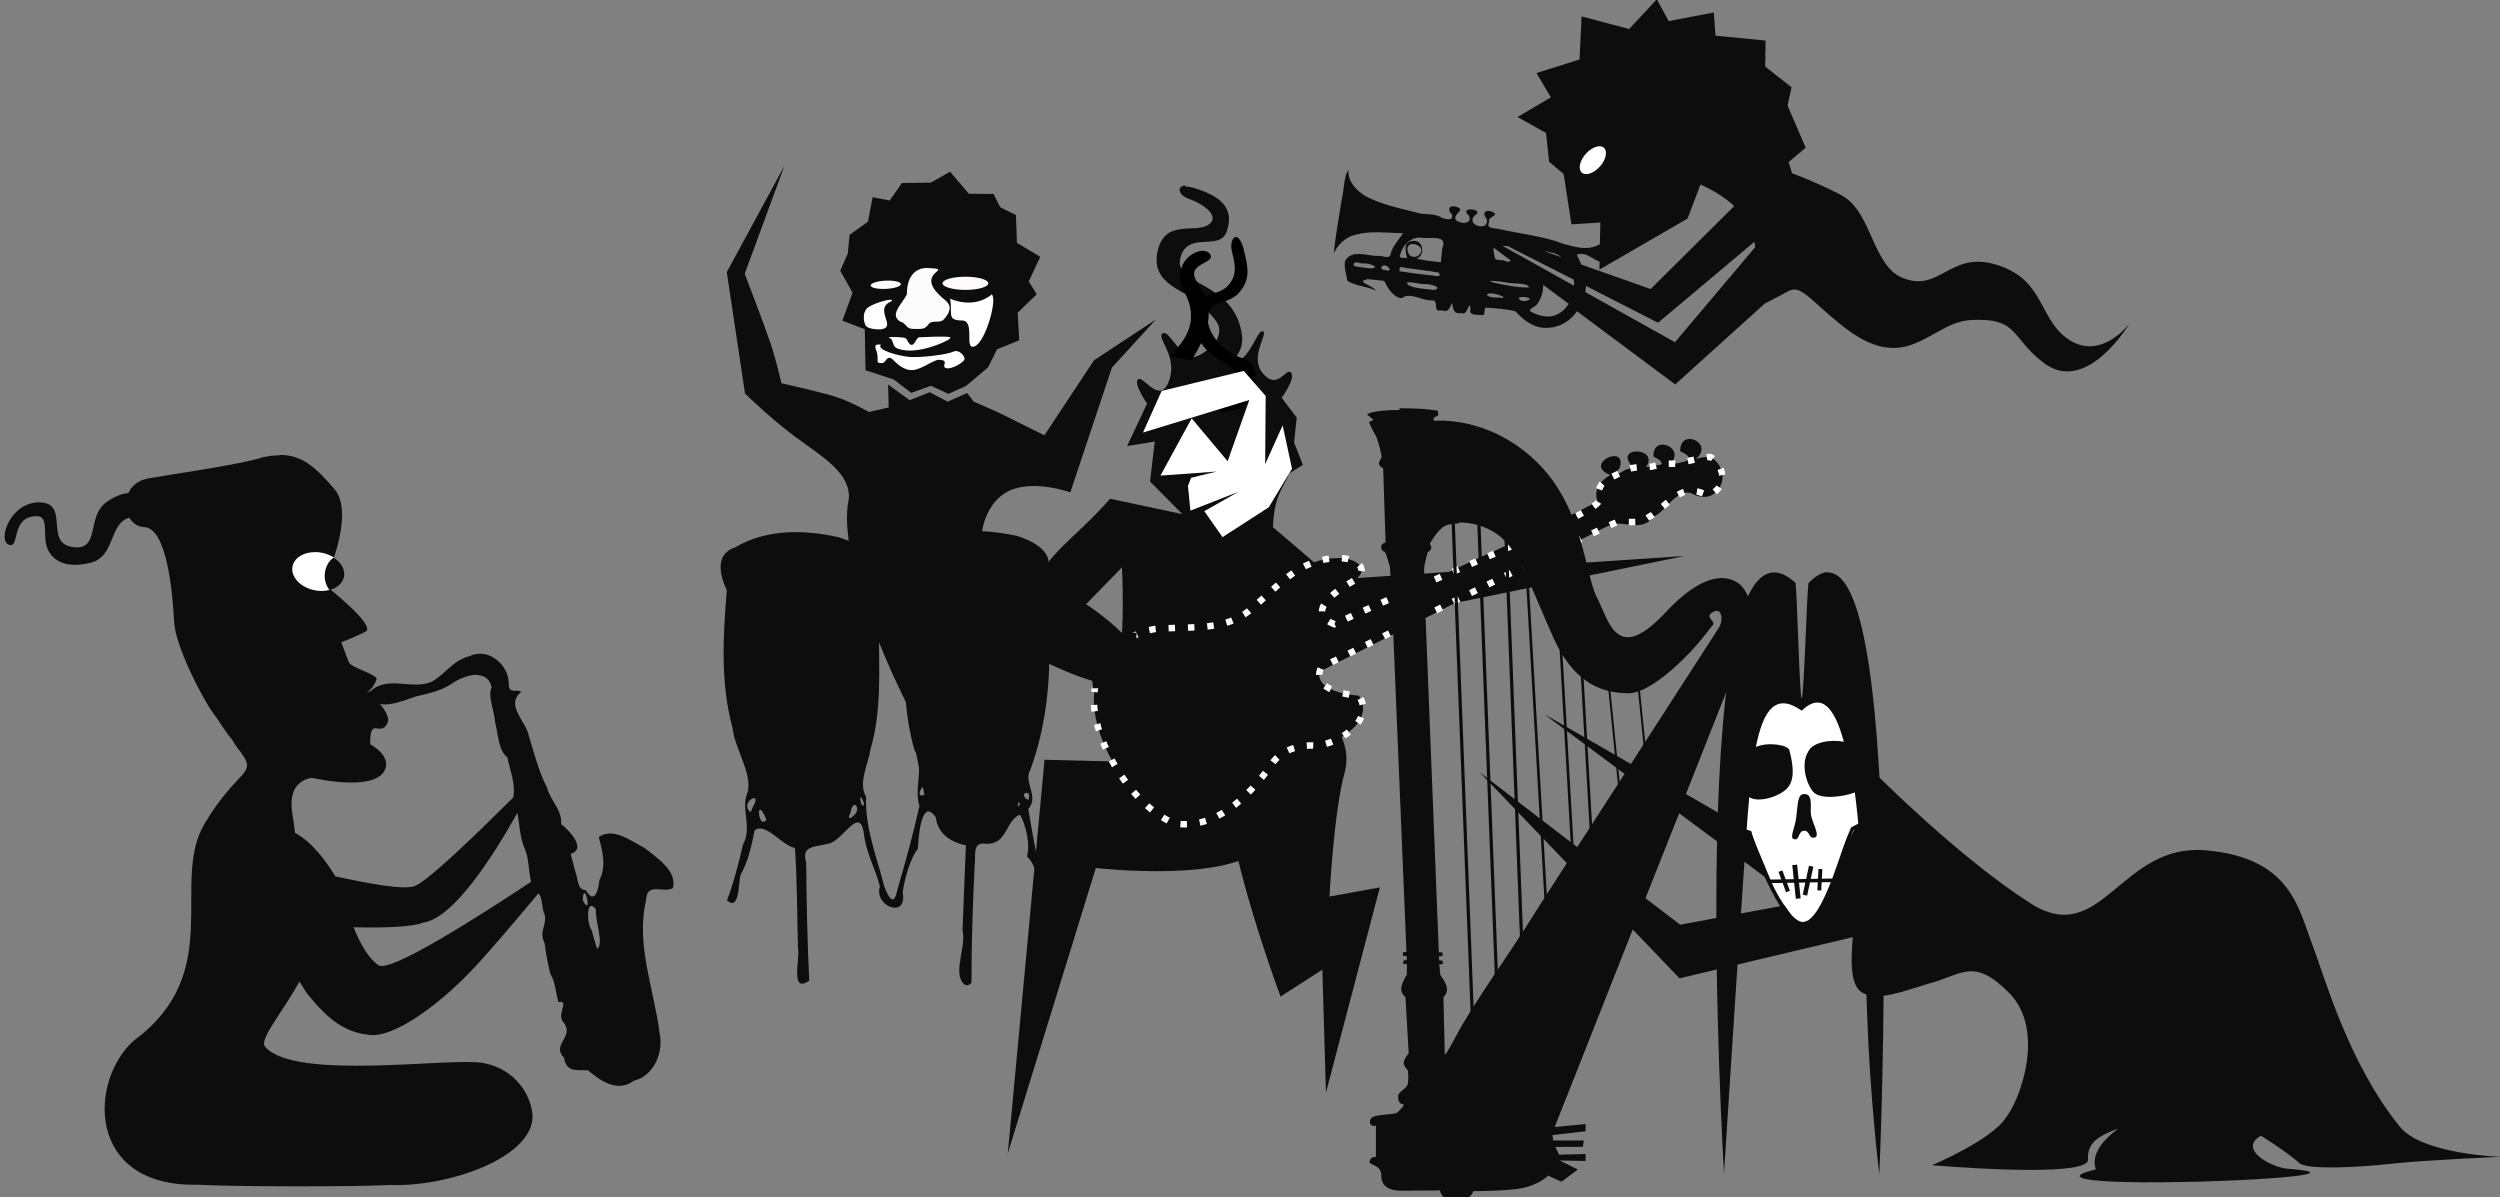 <?xml version="1.0" encoding="UTF-8"?>
<svg width="355mm" height="170mm" version="1.1" viewBox="0 0 355 170" xmlns="http://www.w3.org/2000/svg">
 <rect x="0" y="0" width="355" height="170" fill="#808080" stroke="none"/>
 <g transform="translate(56.2 -125)">
  <g transform="matrix(-1.05 0 0 1.05 301 8.3)">
   <path transform="matrix(-.251 0 0 .251 347 111)" d="m920 0-15.1 16.2-25.6-6.78-1.13 23.2-23.2 7.3 7.76 13.1-18 10.6 15.4 8.59 1.64 15.5 7.87 6.65 4.18 27.1 15.6-1.01-0.314 11.8c-0.414 0.118-0.869 0.305-1.38 0.59-5.85 2.72-12 0.78-17.9-0.783-11.1-4.3-23.1-5.41-34.7-8.01-2.57-0.821-7.51 0.091-5.65-3.87-1.02-3.36 6.65-3.3 1.35-5.62-3.68-1.46-5.21 1.49-2.75 3.75 2.24 7.38-11.6 3.92-6.46-1.58 6.39-3.69-9.3-5.23-2.94 0.106 1.2 3.46-1.76 4.21-4.3 3.67l-1.8-0.639c-0.575-0.315-1.03-0.703-1.25-1.14-1.09-3.33 5.96-5.05 0.41-6.74-4.2-1.2-4.89 1.97-2.28 4.1 0.769 3.91-2.68 2.42-5.07 2.07-4.74-3.26-8.93-1.32-14.2-3.09-9.29-2.41-19-4.32-27.5-8.92-4.69-2.97-9.63-7.86-8.97-13.9-2.36 2.08-2.46 11.1-3.68 15.8-1.43 9.64-3.38 19.2-4.24 29 1.82-4.26 6.26-8.82 11.6-9.98 8.36-2.32 17.1-0.986 25.7-0.799-2.15 3.28-5.82 6.95-6.79 11.5-0.796 2.73-5.02 0.136-7.15 0.713-5.67-0.116-13.8-3.64-17.3 2.69-0.819 3.6 0.876 7.49 1.14 10.6 4.23 3.06 12.3 3.29 15.4 5.47-1.28-2.97-11.5-4.85-4.42-6.24 3 0.213 5.99 0.606 8.99 0.916 1.86 3.99 4.88 8.99 9.51 9.33 4.01-3.54 10.8 1.4 16 1.15 4.69-0.144-0.233 6.91 5.52 5.32 3.97 1.75 4.05-2.05 5.58-3.75 0.495 2.54 0.467 6.12 5 5.24 3.69 2.06 3.99-8.44 4.9-2.05-1.34 3.54 3.8 2.88 6 3.17 2.3 0.607 0.84-3.55 2.25-4.03 5.28 0.452 10.8 0.711 15.9 2.02 4.63 5.15 10.9 9.7 18.2 8.84 6.17-0.37 11.5-3.93 15-8.87l52.9 39.4 48.2-43.5 13-6.84c6.51-3.42 11.2 4.58 28.1 18.2 35.8 29 47.3-1.35 70.2-2.54 25.8-1.35 21 9.47 39.2 23.2 23.1 17.4 46.1-21.4 46.1-21.4s-15.2 20.6-33 8.58c-16.4-11.1-12.4-33-40.2-40.6-23.9-6.5-29.6 16-49.6 7.29-15.4-6.72-16.2-34.2-31.1-43.5-3.5-2.2-15.2-7.87-28-12.7-0.372-1.6-0.957-3.54-1.84-5.96l9.24-7.77-9.78-22.7 2.16-9.82-14.2-11.2 0.209-14-27-2.63-0.883-12.5-24.3 4.65-6.43-11.8zm23.4 100c7.96 3.63 13.8 7.53 18.1 11.6l-45 44.7-37.4-13.2c-0.71-1.81-1.53-3.58-2.4-5.26 4.51-1.95 8.27 2.28 12.3 3.71l-0.115 4.29 47.5-27.5 6.93-18.3zm-151 28.6c0.356 0.02 0.715 0.061 1.08 0.125 4.57 0.626 13.9-1.95 10.7 5.75-0.236 2.46-0.479 4.93-0.719 7.39-4.36-0.495-8.74-0.913-13-1.9 4.93-2.25 3.46-10.4-2.35-9.56-5.79 0.564-3.07 7.48-2.83 9.22-1.08-0.209-4.89 0.453-3.74-1.86 1.31-4.95 5.54-9.46 10.9-9.17zm180 2.08c0.178 1.02 0.304 2.05 0.402 3.07l-43.2 51.2-48.3-27c0.054-0.396 0.115-0.791 0.146-1.19 0.125-0.703 0.202-1.41 0.248-2.11l38.8 19.8 51.9-43.6zm-184 1.36c3.15 0.037 7.08 3.2 2.34 6.63-1.6 0.599-3.88 0.337-4.69-1.39-1.6-3.82 0.189-5.26 2.35-5.24zm48.2 0.902c1.02 0.105 2.05 0.211 3.08 0.312l35.4 18c0.143 1.09 0.206 2.19 0.182 3.3l-38.7-21.6zm-4.73 1.08 9.28 6.91c-0.674 0.757-1.65 0.912-3.39 0.158-1.62-0.765-5.17 0.193-5.27-1.92-0.171-1.2-0.854-3.59-0.615-5.14zm27 1.73c1.88 0.365 3.76 0.767 5.61 1.26 1.47 0.519 2.78 1.25 3.96 2.14zm-101 6.17c1.19 0.067 2.92 0.826 3.89 0.609 2.89-0.46 10.4 2.59 3.27 2.64-2.64-0.571-6.55-0.428-8.57-1.58 0.032-0.224 0.065-0.448 0.098-0.672 0.062-0.819 0.588-1.03 1.3-0.988zm15.2 1.61c2.16 0.107 4.78 3.75 0.586 2.62-0.674-0.302-2.26-0.149-2.33-1.24 0.351-1.06 1.02-1.42 1.74-1.38zm9.17 0.949c1.18 0.051 2.99 0.848 3.96 0.646 5.42 0.801 10.9 1.31 16.3 2.37 1.33 3.13-2.67 1.34-4.33 1.44-5.7-0.59-11.4-1.36-17-2.24 8e-3 -0.376 0.025-0.751 0.033-1.13h2e-3c-0.066-0.883 0.413-1.12 1.12-1.09zm48.7 7.42c1.86-0.018 6.5 0.603 7.56 0.807 3.54 0.977 12.2-0.033 12.4 2.77-6.39 0.053-12.8-1.27-19-2.63-2.26-0.697-2.14-0.938-1.03-0.949zm-44.4 0.734c2.2 0.026 6.6 1.13 8 1.06 2.36-0.484 10.9 1.79 5.11 3.13-4.5-0.742-9.41-0.567-13.6-2.59-1.39-1.24-0.867-1.61 0.451-1.6zm72 1.41 13.8 10.2c-1.62 2.66-3.97 4.84-7.07 6.12-3.93 1.59-8.79 0.44-12.4-1.42-4.06-1.41 1.62-2.79 2.52-4.6 2.08-2.8 3.27-6.65 3.21-10.4zm-28 4.6c3.31 0.111 8.52 2.23 5.95 2.43-2.54-0.526-6.9 0.445-8.26-1.73 0.32-0.554 1.21-0.74 2.31-0.703zm17 1.92c2.65 2e-3 6.32 1.15 1.44 2.16-1.04 0.261-2.15-0.048-3.02-0.643-1.22-1.1-8e-3 -1.52 1.58-1.52z" fill="#0d0d0d"/>
   <ellipse transform="matrix(.512 .859 -.981 .194 0 0)" cx="164" cy="-41.6" rx="2.17" ry="1.41" fill="#fff"/>
  </g>
  <g transform="matrix(1.28 0 0 1.28 219 131)">
   <path transform="matrix(.207 0 0 .207 -222 -4.48)" d="m669 98.4c-4.63 0.327-3.86 5.15 1.98 7.16 7.19 2.48 17.5 9.35 10.3 14-7.14 4.67-23.7-3.52-27.2 14.7-3.38 17.5 15.2 20.3 23.6 28 7.04 7.93 11.9 10.6 8.47 18.5-1.08 1.42-2.21 2.78-3.42 4.01-0.074-0.507-0.104-0.885-0.104-0.885s-0.406 0.866-1.03 2c-2.75 2.54-5.94 4.39-9.94 4.92-7.57-4.26-11.7-15.2-14.8-13.1-3.47 2.44 8.34 11.9 3.49 25.4-4.86 13.4-13.9-3.15-16.6-0.846-2.71 2.3 4.83 13 4.83 13l-10.7 22.8 14.8-2.42-2.51 21.4 17.3 17.5-38.7-8.25c-19.8 22.6-32.5 26.9-45.1 53.5l8.94 33.3c64.8 31.9 71.2 1.95 23.3-30.3l19.2-19.7c1.83 38.4-2.66 67.1-4.49 104l-37-0.92-19.7 211 47.2-153s74 8.65 90.5-12.7c1.32-1.71-3.11-26.4-13.9-30.6-8.84-3.54-24.4 13.2-23.5 11.4 5.96-0.439 11.5-2.51 16.6-5.59 0.291 1.66 0.585 3.42 0.887 5.4 6.57 43 28.4 101 28.4 101l22.4-14.4 1.93 65.9 28.9-110-27 4.91s2.34-45.6 7.99-65.9c5.34-19.2-10.6-31.6-10.6-31.6 9.78-2.98 22.8 0.247 18.3-9.72-8.2-0.548-29 2.7-23.1-12.2 24.9-12.7 49.8-25.3 74.7-37.9l123-25.2-84.4 5.65c12.5-6.28 25-12.6 37.5-18.8 9.71-10.4 21.8 2.92 30.5-7.92 7.2-3.5 13.1-17.4 22.3-11.4 18.5 6.22 19.2-26.1 0.178-19.5 10.2-8.52-8.76-17.1-8.4-4.12 10.6 4.46 0.049 6.77-5.73 7.12 9.55-8.9-9.18-16.7-8.61-4.26 10 4.46 0.663 7.12-5.47 7.24 11.7-11.9-16.2-13.9-6.2-2.34 9.56 3.3-14.8 9.37-6.54 1.4 4.78-13.8-20.1-2.55-4.94 3.56-4.13 2.3-9.49 7.06-6.8 14.1-17 9.2-34.8 16.8-52.3 25.2-9.17 4.05-18.3 8.28-27.3 12.6l-50.3 3.36c5.07-5.84-2.33-9.38-10.3-9.33-3.74 0.076-7.25 0.726-10.6 1.8l-23.2-19.8c0.736-17.3 5.16-20.1 8.81-28.8l7.23-4.6-4.7-12 1.41-13.3-8.06-10.7s7.57-10.1 5.06-13.4c-2.51-3.26-7.22 9.96-15.2 0.316-7.4-8.9 3.25-21.4 0.01-22.5-3.24-1.08-7.01 17.2-17.3 17.1-0.063-4e-4 -0.121-5e-3 -0.184-6e-3 4.3-3.81 7.14-8.73 6.37-14.8-3.78-29.4-36.5-26.2-33.1-41.3s21-3.76 24.8-14.2c4.78-13.3-3.92-19.6-17.9-23.7-1.65-0.493-3-0.657-4.07-0.582zm72.1 233 6.19 2.6c-0.52 0.22-1.04 0.445-1.56 0.664-2.34-0.9-3.82-2.02-4.63-3.27z" fill="#0d0d0d"/>
   <path d="m-85.3 34.8s2.5-1.96 2.43-4.46c-0.063-2.5-1.55-2.99-1.16-4.96s2.66-2.77 3.27-1.88c0.607 0.887-1.76 0.999-1.77 2.16-8e-3 1.16 2.04 2.67 1.62 4.33 0.112 2.37-1.93 5.31-1.93 5.31z"/>
   <path d="m-79.4 41c-1.7-0.859 2.96-3.45 1.15-4.79-2.01-1.49-4.43-2.27-4.16-5.83 0.233-3.09 2.3-1.98 3.61-3.35s0.643-2.86 0.427-4.02c-0.213-1.14 0.603-2.33 1.27-0.315 0.712 2.62 0.712 3.64-0.346 4.98-1.16 1.47-3.41 0.931-3.57 2.56-0.197 1.92 1.47 3.94 3.8 4.81 3.43 1.28-0.041 5.6-0.041 5.6z"/>
   <path d="m-88.2 43.3 2.07-4.62 9.11-2.22 2.43 2.78-0.056 7.57 1.94-4.31 1.04 4.81-2.58 4.28-5.13 3.31-2.02-2.88 3.79-2.15-5.33 2.09-0.275-2.74 0.351-0.907 2.84-0.688-6.24 0.447 3.46-6.35 3.99 4.76 2.41-6.8z" fill="#fff"/>
   <path d="m-93.3 71c0.851-3.49 4.12-6.1 7.75-5.99 3.09-0.163 6.46 0.173 9.06-1.89 3.15-2.59 5.46-5.8 9.88-5.89 2.23-0.092 3.92 1.43 1.41 2.73-1.64 0.931-5.05 3.34-1.76 4.6 9.44-4.47 28.7-12.1 29.3-13.6 0 0-0.294-1.05 0.365-1.95 0.418-0.57 1.6-0.941 2.27-1.38 1.02-0.674 3.02-0.456 3.38-0.571 1.33-0.416 2.42-0.282 2.53-0.305 1.71-0.383 3.73-0.805 3.85-0.748 0.675 0.332 1.43 1.47 1.35 2.39-0.069 0.805-0.514 1.38-1.54 1.87-0.144 0.069-1.35-0.78-2.58-0.419-1.42 0.416-3.15 2.41-4.02 2.81-0.111 0.051-0.435 0.431-1.19 0.538-0.715 0.101-1.85-0.074-2.39 0.059-1.01 0.245-27.2 13.3-32.8 16.1-1.09 2.28 2.33 3.01 4.18 3.13 1.89 2.75-2.38 5.47-4.82 5.54-1.91-0.101-4.01 0.549-4.99 2.29-2.47 3.39-6.11 7.11-10.7 6.34-5.37-2.29-10.2-11.2-8.56-15.7z" fill="#0d0d0d" stroke="#fff" stroke-dasharray="0.717, 1.435" stroke-width=".717"/>
   <rect x="-93.8" y="65.5" width="4.88" height="6.17" fill="#0d0d0d" fill-rule="evenodd" stroke-width=".207"/>
  </g>
  <g transform="matrix(1.4 0 0 1.4 19.1 -136)">
   <path transform="matrix(.189 0 0 .189 -60 187)" d="m784 217-2e-3 2e-3c-15.2 0.037-17.5 2.38-17.5 2.38l3.48 2.88-2.46 1.3s1.99 4.44 3.51 6.98c1.52 2.53 2.97 9.56 3.27 11 0.303 1.48-1.32 2.48-1.42 4.02-0.104 1.53 2.3 2.73 2.3 2.73l1.27 39.8s-2.49 0.608-2.38 2.46c0.114 1.86 1.34 2.36 1.96 2.64 0.619 0.277 1.67 4.67 2.35 6.5 0.677 1.82 0.75 6.72 0.75 6.72l-2.22 1.85 2.54 1.86-2.16 1.97 2.33 1.72 8.04 194-1.92 0.293 0.041 1.77 2.11 0.287-0.109 2.06-1.81 0.272 0.018 1.87 1.95-0.021-0.107 5.81s-2.97 4.43-2.98 7.44 2.28 4.45 2.28 4.45l1.73 30.2s-2.47 2.8-2.64 4.87c-0.165 2.07 2.27 4.38 2.27 4.38s0.336 3.77 0 6.79-5.31 4.34-5.31 7.03 0.795 4 2.4 4.18-0.344 2.01-2.43 4.2c-2.08 2.19-14.3 0.48-15 4.46-0.677 3.98 3.12 2.9 3.12 2.9v16.8s-2.84-0.308-3.4 2.26c-0.567 2.57 6.36 1.39 6.32 8-0.042 6.62 6.08 7.86 10.6 7.86 4.47 0 20.9-0.115 20.9-0.115s0.299 5.3 8.24 5.66c7.94 0.361 9.65-5.34 9.65-5.34s12.4 0.183 23.5-1.15c11-1.33 16.6-7.12 16.6-7.12l7.19 3.25 8.78-6.55-9.75-4.85 13.9 0.248-0.016-3.68-14.2 0.301-2.02-4.13 14.8-0.07 0.443-3.4h-16.4l-0.4-2.89 17.8-2.06v-3.87l-16.6 1.6s21.2-53.4 41.9-106l25.1 26.2 93-22.1c-0.854 10.5-1.97 25.7 5.04 29.8 8.09 4.82 21.6-0.599 35.9-4.94 17.6-4.43 23.7-14.5 43.1 5.23 19.4 19.8 5.95 57-1.91 66.8-7.63 12-39.6 25.5-39.6 25.5s84.6 7.36 83.7-3.06c-0.881-10.4 8.95-13.6 14.8-16.1 5.88-2.44-15.1 8.19-10.6 21.4-54.4 13.1 168 4.59 103-0.344-8.98-0.684-27-10.6-14.4-17.7 0 0 13.8 8.51 20.8 14.8 3.7 3.34 29.3 2.46 49.4 0.205 17.6-1.97 58.4-3.69 58.4-3.69s-41.8-1.27-53.9-16c-27.8-34-40.7-81.2-47.1-97.8-7.52-19.5-11.5-46.8-57.3-50.7-45.8-3.95-55.7 52.8-93.9 28.5-38.1-24.3-82.3-68.7-82.3-68.7v2e-3c-2.74 6.08-7.28 15.2-12 24.6l-56.2 5.31-34.5-19.9c15.8-40 29.6-74.8 32-80.9 6.88-17.9 0.598-27.6-1.73-30.3-2.33-2.62-14.8-14.5-41.2 13.7-26.3 28.2-30.2 4.86-36.8-7.97-6.64-12.8-7.29-49.1-33.1-73.5-25.8-24.5-54.4-21.3-54.4-21.3l-0.25-1.6 2.59-1.41-0.197-2.35s-5.53-1.45-20.7-1.41zm32 60.4c5.98-0.077 14.1 1.54 21.1 6.83 11.3 8.46 17.2 27.8 29.4 54.9s28.8 29.6 40 29.9c11.1 0.356 28.2-16.4 34.1-22.8 5.93-6.38 10.6-12.9 11.6-14 1.02-1.12-1.93-3.16-1.96-4.67-0.037-1.51 4.85-4.79 6.14-0.963 1.29 3.82-1.26 7.58-1.26 7.58s-23 35.6-47 72.8l-46.6-26.8 43.2 32.1c-8.92 13.8-17.4 26.9-25.4 39.3l-52.3-40.1 46.7 48.7c-10.9 16.9-19.4 30.2-21.9 34.2-9.54 15.1-29.4 43.2-37 57.6-7.58 14.4-6.59 10.4-6.59 10.4l-0.719-30.3s2.16-1.62 1.91-4.62c-0.25-3-3.56-7.17-3.56-7.17l-0.576-5.78 1.94-0.137-0.135-1.86-1.82-0.125-0.275-2.04 2.08-0.457-0.1-1.77-1.94-0.137-7.67-194 2.19-1.9-2.31-1.79 2.38-2.06-2.36-1.67s-0.323-4.89 0.205-6.76 1.22-6.34 1.82-6.67c0.594-0.326 1.78-0.924 1.74-2.78l-0.852-1.59s4.02-7.1 7.78-9.35c1.41-0.846 4.25-1.5 7.84-1.55zm118 156 48.7 36.2 43.6-26.7c-8.29 16.2-16.5 31.6-16.5 31.6s0.139 1.26 3.74 4.12l-79 14.6-18.6-14.2c6.42-16.2 11.9-30.1 18.1-45.6z" fill="#0d0d0d"/>
   <g fill="none" stroke="#0d0d0d">
    <g stroke-width=".327">
     <path d="m93.4 234 2.27 58.5"/>
     <path d="m96 234 2.27 58.5"/>
     <path d="m98.7 234 2.27 58.5"/>
    </g>
    <g stroke-width=".268">
     <path d="m101 243 2.27 39.4"/>
     <path d="m104 243 2.27 39.4"/>
     <path d="m106 243 2.27 39.4"/>
    </g>
    <path d="m109 252 2.27 22.4" stroke-width=".202"/>
    <path d="m112 252 2.27 22.4" stroke-width=".202"/>
   </g>
   <path d="m129 258-5.62-1.13-0.102 14 0.593 0.188 2.51 6.01 2.08 2.98 1.48-0.235 1.66-2.3 2.17-5.98 0.591-1.06 1.02-0.316-1.71-13.7z" fill="#fff"/>
   <g fill="#0d0d0d">
    <path transform="matrix(.189 0 0 .189 -60 187)" d="m1014 304c-3.16-2.4e-4 -6.64 1.84-10.5 5.81-0.851 0.881-2.47 61.9-3.75 61.9-1.14 0-2.53-61.2-3.35-62-61-54.9-38.3 317-38.3 317s5.65-89.7 10.4-159c1.06-15.7 1.97-30.3 3.13-43 4.34 3.25 16.3 0.126 20.8-5.18 4.67-5.52 1.58-16.5 0.758-19.9-0.7-2.95-11.7-4.65-18-1.77 4.02-20.3 10.8-29.2 24.6-19.5 10.5-10.1 17.6-1.84 22.6 16.7-6.76-1.4-16.9 0.057-19.2 5.47-3.43 5.45-1.89 15.3 2.5 21.1 3.65 4.82 16.7 2.94 22.6 0.613 4.44 33.2 5.16 78.4 6.54 118 1.66 47.3 6.6 87 6.6 87s14.4-323-27.4-323z" fill-rule="evenodd" stroke-width="2.22"/>
    <path d="m129 267c-0.553 0.186-0.456 1.79-0.67 2.77-0.214 0.98-0.612 1.74-0.082 1.79 0.53 0.053 0.323-0.824 0.948-0.866 0.625-0.042 0.397 0.812 1.06 0.689 0.664-0.122-0.313-1.61-0.371-2.44-0.059-0.824 0.27-2.18-0.887-1.95z"/>
    <path transform="matrix(.189 0 0 .189 -60 187)" d="m1034 437-7.66 3.95c-1.79 4.04-3.28 7.78-4.41 11.1-1.66 4.85-3.6 10.7-5.76 16.4l-5.57 0.094 0.266-5.14-2.08-0.113-0.273 5.29-3.87 0.065 1.4-6.55-2.37-0.506-1.51 7.1-4.02 0.066-0.811-7.77-2.61 0.277 0.787 7.53-4.35 0.072-1.73-4.75-2.1 0.754 1.47 4.03-6.06 0.102c-2.63-5.62-4.96-11.4-6.69-16-1.1-3.32-2.52-6.57-3.31-9.98l-6.21-2.06-0.619 1.87 5.22 1.74c0.363 1.46 1.36 4.54 3.07 9.13 1.82 4.87 4.28 11 7.1 16.9s5.98 11.7 9.24 16c1.63 2.16 3.28 3.95 4.98 5.22s3.48 2.03 5.29 1.93c3.59-0.204 6.58-3.4 9.34-7.81s5.3-10.2 7.58-16.2c2.29-5.96 4.33-12.1 6.04-17.1 1.69-4.94 3.12-8.81 3.99-10.2l7.13-3.67zm-18.6 33.4c-2.13 5.42-4.45 10.6-6.88 14.5-2.64 4.21-5.39 6.74-7.79 6.88-1.18 0.067-2.52-0.436-3.99-1.54-1.47-1.1-3.04-2.77-4.6-4.84-2.9-3.84-5.79-9.05-8.42-14.5l5.83-0.096 1.82 5 2.08-0.764-1.56-4.28 3.83-0.062 0.902 8.64 2.6-0.268-0.875-8.42 3.38-0.057-1.39 6.53 2.37 0.494 1.51-7.07 4.19-0.068-0.221 4.3 2.08 0.104 0.228-4.44z" color="#000000" color-rendering="auto" dominant-baseline="auto" image-rendering="auto" shape-rendering="auto" solid-color="#000000" stop-color="#000000" style="font-feature-settings:normal;font-variant-alternates:normal;font-variant-caps:normal;font-variant-east-asian:normal;font-variant-ligatures:normal;font-variant-numeric:normal;font-variant-position:normal;font-variation-settings:normal;inline-size:0;isolation:auto;mix-blend-mode:normal;shape-margin:0;shape-padding:0;text-decoration-color:#000000;text-decoration-line:none;text-decoration-style:solid;text-indent:0;text-orientation:mixed;text-transform:none;white-space:normal"/>
   </g>
  </g>
  <g transform="matrix(-1.52 0 0 1.52 -352 115)">
   <path transform="matrix(-.174 0 0 .174 -195 12.4)" d="m148 211c-2.69 8e-3 -5.62 0.337-8.88 0.988-12.1 4-49.8 9.26-61.7 11.4-5.66 1.02-9.14 4.16-10.8 7.93-3.14 0.146-6.86 1.46-11.5 4.65-11.5 7.95-2.98 26.9-18.9 24.2-14.6-2.5-1.06-23.4-17-23.9-15.9-0.531-23.3 20.8-16.5 22.8 5.78 1.78 0.582-14.9 14.4-15.4 7.08-0.243 3.54 9.44 5.69 16.3 2.08 6.6 9.11 12.4 23.7 8.69 12.2-3.08 10.3-18.9 18.4-23.2 0.747-0.388 1.5-0.706 2.25-0.992 1.69 2.91 4.45 4.97 8.04 5.09 12.4 0.419 15.3 36.8 16 50.7 0.752 13.9 15.9 42.3 20.6 48.6 3.63 4.79 6.5 10.1 10.8 15.1 0.634 1.35 1.73 3.05 3.38 5.17 11 14.1 0.081 8.56-18.5 39.8-18.5 31.2 11.6 79.6-37.5 116-24.6 21.2-26.5 79.2 34.2 77.7 18 1.06 83.3 1.2 103 0.141 30.9 1.19 76.3-14.4 76.5-36.8-0.531-11.2-9.03-25.5-26.6-28.7-17.5-3.19-101 9.77-117-8.7-3.41-3.94 8.96-17.9 18.4-35 1.29 1.94 2.49 3.86 3.58 5.75 12 15 20.7 21.4 34.1 22.9 13.4 1.5 37-16.3 53.5-33.3 9.21-9.47 24.9-28 37.1-42.7 2.4 1.88 1.75 8.43 3.37 11.2 1.39 6.42-3.29 8.76 0.045 15.7 0.609 5.68 2.13 12.6 2.9 16 2.79 4.29 2.95 10.4 4.54 15.5 6.39-1.22-1.68 6.83 2.88 11.1 5.63 7.81-6.96 11.7 0.066 18.7 1.24 8.19 7.19 6.46 12.8 6.74 6.88 5.82 15.9 12.1 24.6 5.67 11-2.73 16.1-15.2 13.9-25.6-2.95-23.7-12.9-47.4-7.23-71.4 0.304-9.91 9.08-3.59 14.4-6.44 2.3-9.45-8.78-16.4-15.3-21.6-7.11-3.62-16.7-11.3-24.5-5.85 1.81 7.5 4.29 15.2 0.316 23.2-0.486 5.04-2.53 13.5-7.24 5.39-4.94-0.391-4.03-5.95-5.53-9.51-0.886-3.34-1.77-6.68-2.66-10 8.93-2.78-1.17-13.1-5.09-15.9 0.532-7.83-5.79-12.7-7.55-19.6-4.46-8.58-6.96-18.6-9.84-28-1.44-7.68-12.8-16.5-4.09-23.4-1.72-2.02-7.01 1.63-6.65-4.77-0.25-10.2-11.1-19.3-21.1-14.5-8.94 2.11-13.1 9.88-20.3 13.7-10.3 4.57-23.5-3.41-32.6 4.94-0.608 0.175-1.2 0.4-1.76 0.654l-0.135-0.129s3.38-1.88 4.88-6.76c0.771-2.51-13.8-6.2-14.9-9.2-1.11-2.85-4.04-10.7-4.04-10.7s5.45-1.88 13-5.64c6.42-3.21-22.5-25.6-22.5-25.6s17.8-37 5.81-51c-10.5-12.3-17.8-18.4-29.4-18.3zm106 118c3.65 0.139 6.71 1.92 7.7 6.6-2.26 4.62 1.45 12.5 1.89 18.9 1.7 6.64 1.87 15.3 6.51 18.6 1.51 7.16 4.52 14.3 3.21 21.6-17.4 17.3-45.8 45.1-53 47.6-6.28 2.24-25.9-1.67-42.5-5.2-4.56-7.43-12-18.2-21.7-23.4-0.317-2.82-0.682-5.88-1.34-9.74-2.38-14 3.75-18.6 10.3-19.8 17.4 3.7 34.7 4.06 39-3.66 4.49-8.06-7.51-14.3-7.51-14.3s-0.751-9.39 3.01-8.64c3.76 0.751 5.26-0.375 6.39-3.38 1.13-3.01-3.38-8.64-3.38-8.64l-1.02-0.971c6.55 0.986 12.4-1.84 19.6-4.12 6.57-1.57 13.2-2.9 19-6.72 3.49-2.52 9.15-5.05 13.8-4.87zm21.5 73.9c1.25 6.68 1.35 13.8 4.08 19.6 2.12 5 1.99 12 3.27 17.5-28.4 18.8-75.7 49-81.9 44.8-5.12-3.41-9.54-10.9-13.4-20.4 16.9 0.462 32.5-0.299 37.3-2.48 16.4-2.24 37.7-35.8 50.7-59zm36 43.1c1.43-0.168 3.42 12.1-0.918 3.8 0.161-2.73 0.518-3.75 0.918-3.8zm3.8 6.95c0.625 3e-3 1.42 0.548 2.4 1.85-0.559 6.29 4.43 18.3 0.674 21.2-1.15-3.28-2.04-6.65-2.95-10-2.35-2.94-2.84-13.1-0.127-13.1z" fill="#0d0d0d"/>
   <g fill-rule="evenodd" stroke-width="1.08">
    <g fill="#fff">
     <path transform="matrix(-.174 0 0 .174 -195 12.4)" d="m178 282c-0.867 0.439-1.82 0.794-2.83 1.06a14.1 10.2 11.4 0 0 2.83-1.06z" stop-color="#000000" style="font-variation-settings:normal"/>
     <path transform="matrix(-.174 0 0 .174 -195 12.4)" d="m180 280c-0.677 0.596-1.45 1.12-2.31 1.56a14.1 10.2 11.4 0 0 2.31-1.56z" stop-color="#000000" style="font-variation-settings:normal"/>
     <path transform="matrix(-.174 0 0 .174 -195 12.4)" d="m182 278c-0.446 0.736-1.01 1.41-1.68 2.01a14.1 10.2 11.4 0 0 1.68-2.01z" stop-color="#000000" style="font-variation-settings:normal"/>
     <path transform="matrix(-.174 0 0 .174 -195 12.4)" d="m183 276c-0.175 0.868-0.499 1.68-0.945 2.42a14.1 10.2 11.4 0 0 0.945-2.42z" stop-color="#000000" style="font-variation-settings:normal"/>
     <path transform="matrix(-.174 0 0 .174 -195 12.4)" d="m183 273c0.158 0.928 0.158 1.87-0.031 2.81a14.1 10.2 11.4 0 0 0.031-2.81z" stop-color="#000000" style="font-variation-settings:normal"/>
     <path transform="matrix(-.174 0 0 .174 -195 12.4)" d="m182 270c0.466 0.868 0.79 1.77 0.953 2.69a14.1 10.2 11.4 0 0-0.953-2.69z" stop-color="#000000" style="font-variation-settings:normal"/>
     <path transform="matrix(-.174 0 0 .174 -195 12.4)" d="m180 268c0.741 0.777 1.36 1.61 1.83 2.49a14.1 10.2 11.4 0 0-1.83-2.49z" stop-color="#000000" style="font-variation-settings:normal"/>
     <path transform="matrix(-.174 0 0 .174 -195 12.4)" d="m177 266c0.964 0.635 1.83 1.35 2.57 2.12a14.1 10.2 11.4 0 0-2.57-2.12z" stop-color="#000000" style="font-variation-settings:normal"/>
    </g>
    <path transform="matrix(-.174 0 0 .174 -195 12.4)" d="m177 266c-0.972 0.444-1.94 1.32-2.75 2.5-0.818 1.18-1.49 2.65-1.88 4.28-0.195 0.816-0.319 1.67-0.356 2.55-0.036 0.878 0.014 1.78 0.17 2.68 0.156 0.906 0.419 1.82 0.803 2.72 0.383 0.898 0.886 1.78 1.53 2.64a14.1 10.2 11.4 0 0 0.019-4e-3c1.01-0.261 1.96-0.616 2.83-1.06a14.1 10.2 11.4 0 0 0.021-0.01c0.861-0.438 1.64-0.963 2.31-1.56a14.1 10.2 11.4 0 0 0.045-0.037c0.671-0.598 1.24-1.27 1.68-2.01a14.1 10.2 11.4 0 0 0.021-0.033c0.446-0.746 0.771-1.56 0.945-2.42 0.189-0.938 0.189-1.88 0.031-2.81a14.1 10.2 11.4 0 0-0.01-0.057c-0.164-0.92-0.487-1.82-0.953-2.69a14.1 10.2 11.4 0 0-0.018-0.035c-0.473-0.874-1.09-1.71-1.83-2.49a14.1 10.2 11.4 0 0-0.016-0.018c-0.738-0.772-1.6-1.48-2.57-2.12a14.1 10.2 11.4 0 0-0.033-0.021z" fill="#0d0d0d" stop-color="#000000" style="font-variation-settings:normal"/>
    <path transform="matrix(-.174 0 0 .174 -195 12.4)" d="m167 263a14.1 10.2 11.4 0 0-12.2 7.64 14.1 10.2 11.4 0 0 11.8 12.8 14.1 10.2 11.4 0 0 7.98-0.135c-0.644-0.856-1.15-1.74-1.53-2.64-0.383-0.898-0.646-1.81-0.803-2.72s-0.206-1.81-0.17-2.68 0.161-1.73 0.356-2.55c0.39-1.63 1.06-3.1 1.88-4.28 0.817-1.17 1.78-2.05 2.75-2.5a14.1 10.2 11.4 0 0-6.43-2.59 14.1 10.2 11.4 0 0-3.67-0.379z" fill="#fff" stop-color="#000000" style="font-variation-settings:normal"/>
   </g>
  </g>
  <g transform="matrix(1.09 0 0 1.09 -160 -104)">
   <path transform="matrix(.243 0 0 .243 97.5 212)" d="m500 84.2-10.3 5.85-15.5 0.205-6.59 9.38-9.12-1.78-2.5 13.1-9.87 7.09-0.94 9.97-4.07 9.26 6.61 11.8-5.45 15 12 4.56 0.4 22 15.2 5 9.3 7.13 10.6-3.82 9.3 4.34 9.44-4.17 11.9-10.1 4.76-9.59 11.9-4.85-0.82-14.8 10.2-9.89-4.26-6.86 6.16-13.2-12.5-7.46-0.533-14.9-8.42-4.2-3.6-7.14-13.2-0.086zm-88.8-3.18-30.9 57 9.76 65.1s13.9 13.6 26.8 23.1c15.2 11.2 29.6 19.4 28.9 33.2-7.73 34.2 30.5 109 30.5 109 0.749 8.68 2.23 17.3 4.61 25.7 0.35 0.618 0.657 1.24 0.922 1.85l1.58 7.85c0.153 6.77-1.97 13.5 0.223 20.4-3.39 15.2-7.54 30.2-11.9 45.2-1.91 9.63-5.11 3.03-7.07-2.41-4-15.7-10.3-31.2-9.63-47.6-4.35-7.64 0.937-16.8 2.41-25.8 6.18-21.2 4.34-43.3 4.48-65-0.663-9.37 4.58 8.36 4.19-1.79-1.72-9.44-3.27-18.9-4.7-28.5 0.142-11.2-11.9-14.9-20.6-18-18.4-4.35-39.3-4.68-56 5.27-11.2 3.66-8.06 15.3-4.48 23-1.98 24.6-3.5 49.8 3.08 73.8 1.28 11.4 10.3 23.5 8.23 34.2-4.25 8.88 2.64 19.1-2.66 28.4-2.32 10.1-4.92 20.4-8.56 29.9 7.02 5.91 5.96-9.52 7.35-13.8 4.38-8.26 5.42-14 7.52-23.8 5.74-4.57 14.4 8.06 21.6 9.49 1.18 17.8 1.11 35.7 1.62 53.6 1.2 5.83-4.38 24.8 6.03 17.5-1.04-21-1.45-42.2-1.64-63.4-2.83-9.3 5.24-8.21 11.6-9.96 7.5-0.643 17-21.1 19.3-5.73 1.25 11 5.86 17.9 8.62 28.6-3.44 10.6 15 17.8 12.2 3.02 1.2-7.88 4.22-18.3 8.18-23.3 0.187-5.38 1.8-28.3 9.63-16.7 0.816 8.61 8.28 13.4 16.1 14.9-0.68 15.2-1.21 30.4-1.81 45.6 2.17 8.95-5.7 23.2 1 29v2e-3c1.32 0.904 3.21 0.247 3.79-1.11-0.016-21 0.693-42 1.72-62.9 0.786-4.82-1.61-12.6 5.99-11.4 11.5 0.718 10.5-12.7 18.3-15.6 3.05 5.02 5.69 16.2 3.71 22.4 5.96 5.33 5.86 16 6.92 23.7-2.96 9.67 11.6 9.28 3.82 0.123-4.25-16.2-7.26-32.8-9.98-49.2 6.02-7.24-2.91-14.3 1.13-21.2 9.16-25.2 11.5-52.4 9.41-79 6.42-6.74-4.75-17.9-1.23-26.8 6.08-10.5-7.19-16.9-15.4-19.5-6.04-1.29-12.4-2.22-18.7-2.49 0 0 1.9-15.9 14.8-21.8 13.2-6 32.5 0.974 32.5 0.974l22.3-66.9 23.6-25.8-33.2 21.9-26.6 40.2-25.2-12.5-12.7-5.54-3.52-4.66-10.4 4.69-9.67-5.09-10.7 4.29-11.6-8.4 0.318 12.3-10.6 2.4s-8.93-5.09-16.8-7.78-30.1-7.59-30.1-7.59-2.62-11.8-5.9-21.6c-3.28-9.77-13.8-37.1-13.8-37.1zm48.4 222c2.87-0.209 1.58 12.3 2.67 15.4-2.62 3.82-4.37-10.6-5.41-13 1.19-1.67 2.07-2.39 2.73-2.44zm25.8 111 0.834 4.16c-4e-4 2e-3 4e-4 4e-3 0 6e-3 -4.21 1.89-2.31-3.06-0.834-4.16zm55.6 3.16c1.05-0.027 2.1 1.03 0.857 3.9-3.55-2.04-2.2-3.87-0.857-3.9zm-88.9 2.44c0.301 0.037 0.883 0.907 1.86 3.31-1.13 3.97-2.76-3.42-1.86-3.31zm-57.2 0.418c1.07 0.018 1.44 1.37-0.779 4.97-0.124-0.011-0.798 3.74-1.77 1.88-2.97-3.2 0.769-6.88 2.55-6.85zm142 2.2c0.155 0.02 0.323 0.283 0.48 0.939-1.59 3.42-1.15-1.03-0.48-0.939zm-88 1.44c1.36 0.1 2.28 3.25-0.568 5.7-3.41 3.09-2.73 0.271-1.62-1.77 0.409-2.95 1.38-3.98 2.19-3.92zm-50.7 2.57c0.466 6.1e-4 1.19 0.762 2.22 2.8l0.658 1.4 0.486 1.18c-3.35 4.31-5.03-5.39-3.36-5.38z" fill="#0d0d0d"/>
   <ellipse transform="matrix(.999 -.048 .046 .999 0 0)" cx="199" cy="257" rx="1.97" ry=".536" fill="#fffbfb"/>
   <ellipse cx="221" cy="247" rx="2.98" ry=".858" fill="#fffbfb" stroke-width="1.07"/>
   <path d="m216 245c-1.34 4e-5 -2.63 0.867-2.63 3.44-0.482 1.03-1.97 2.34-1.24 3.21 0.591 0.675 0.28 0.035 1.07 0.773 0.42 0.608 0.933 0.517 1.46 0.519 0.544-5.8e-4 1.07 0.07 1.5-0.573 0.507-0.71 1.48-0.047 2.05-0.698 0.713-0.815 1.16-1.64 0.147-2.48-4.72-3.78 1.8-3.99-2.36-4.19z" fill="#fcfcfc"/>
   <g fill="#fff">
    <path d="m210 253s-1.73 0.075-2.03-0.554c-0.233-0.5-0.392-1.54 0.194-2.17 0.586-0.624 3.62-1.52 3.24-0.952-2.52 0.99 0.81 3.38-1.41 3.67z"/>
    <path d="m219 249s3 1.45 5.43-0.546c0.761 0.544-0.78 6.19-2.24 6.76-1.46 0.567 0.223-3.51-1.75-3.37-1.92-0.059-1.07-0.967-1.44-2.84z"/>
    <path d="m210 255c-0.699 0.656 2.38 1.51 3.84 1.6 1.46 0.085 4.77-0.303 5.56-0.69 0.788-0.387 1.57 0.628 1.48 0.996-0.087 0.368-1.68 1.37-2.41 1.14-0.726-0.23 0.581-1.04-0.928-1.08-0.702-0.02-2.29 1.3-3.47 1.34-1.36 0.042-2.3-1.21-2.66-1.48-0.67-0.495-0.787 0.607-1.3 0.572-0.51-0.035-0.601 0.056-0.555-0.796s-0.928-1.81 0.444-1.6z"/>
    <path d="m211 254s1.93-0.048 2.21 0.164c0.276 0.212 0.38 0.831 0.78 0.859 0.399 0.028 0.61-0.995 1.03-0.995s3.53-0.197 3.99 5e-3c0.462 0.202-3.31 1.95-5.71 1.71-2.4-0.244-1.2-1.04-2.3-1.74z"/>
   </g>
  </g>
 </g>
</svg>
